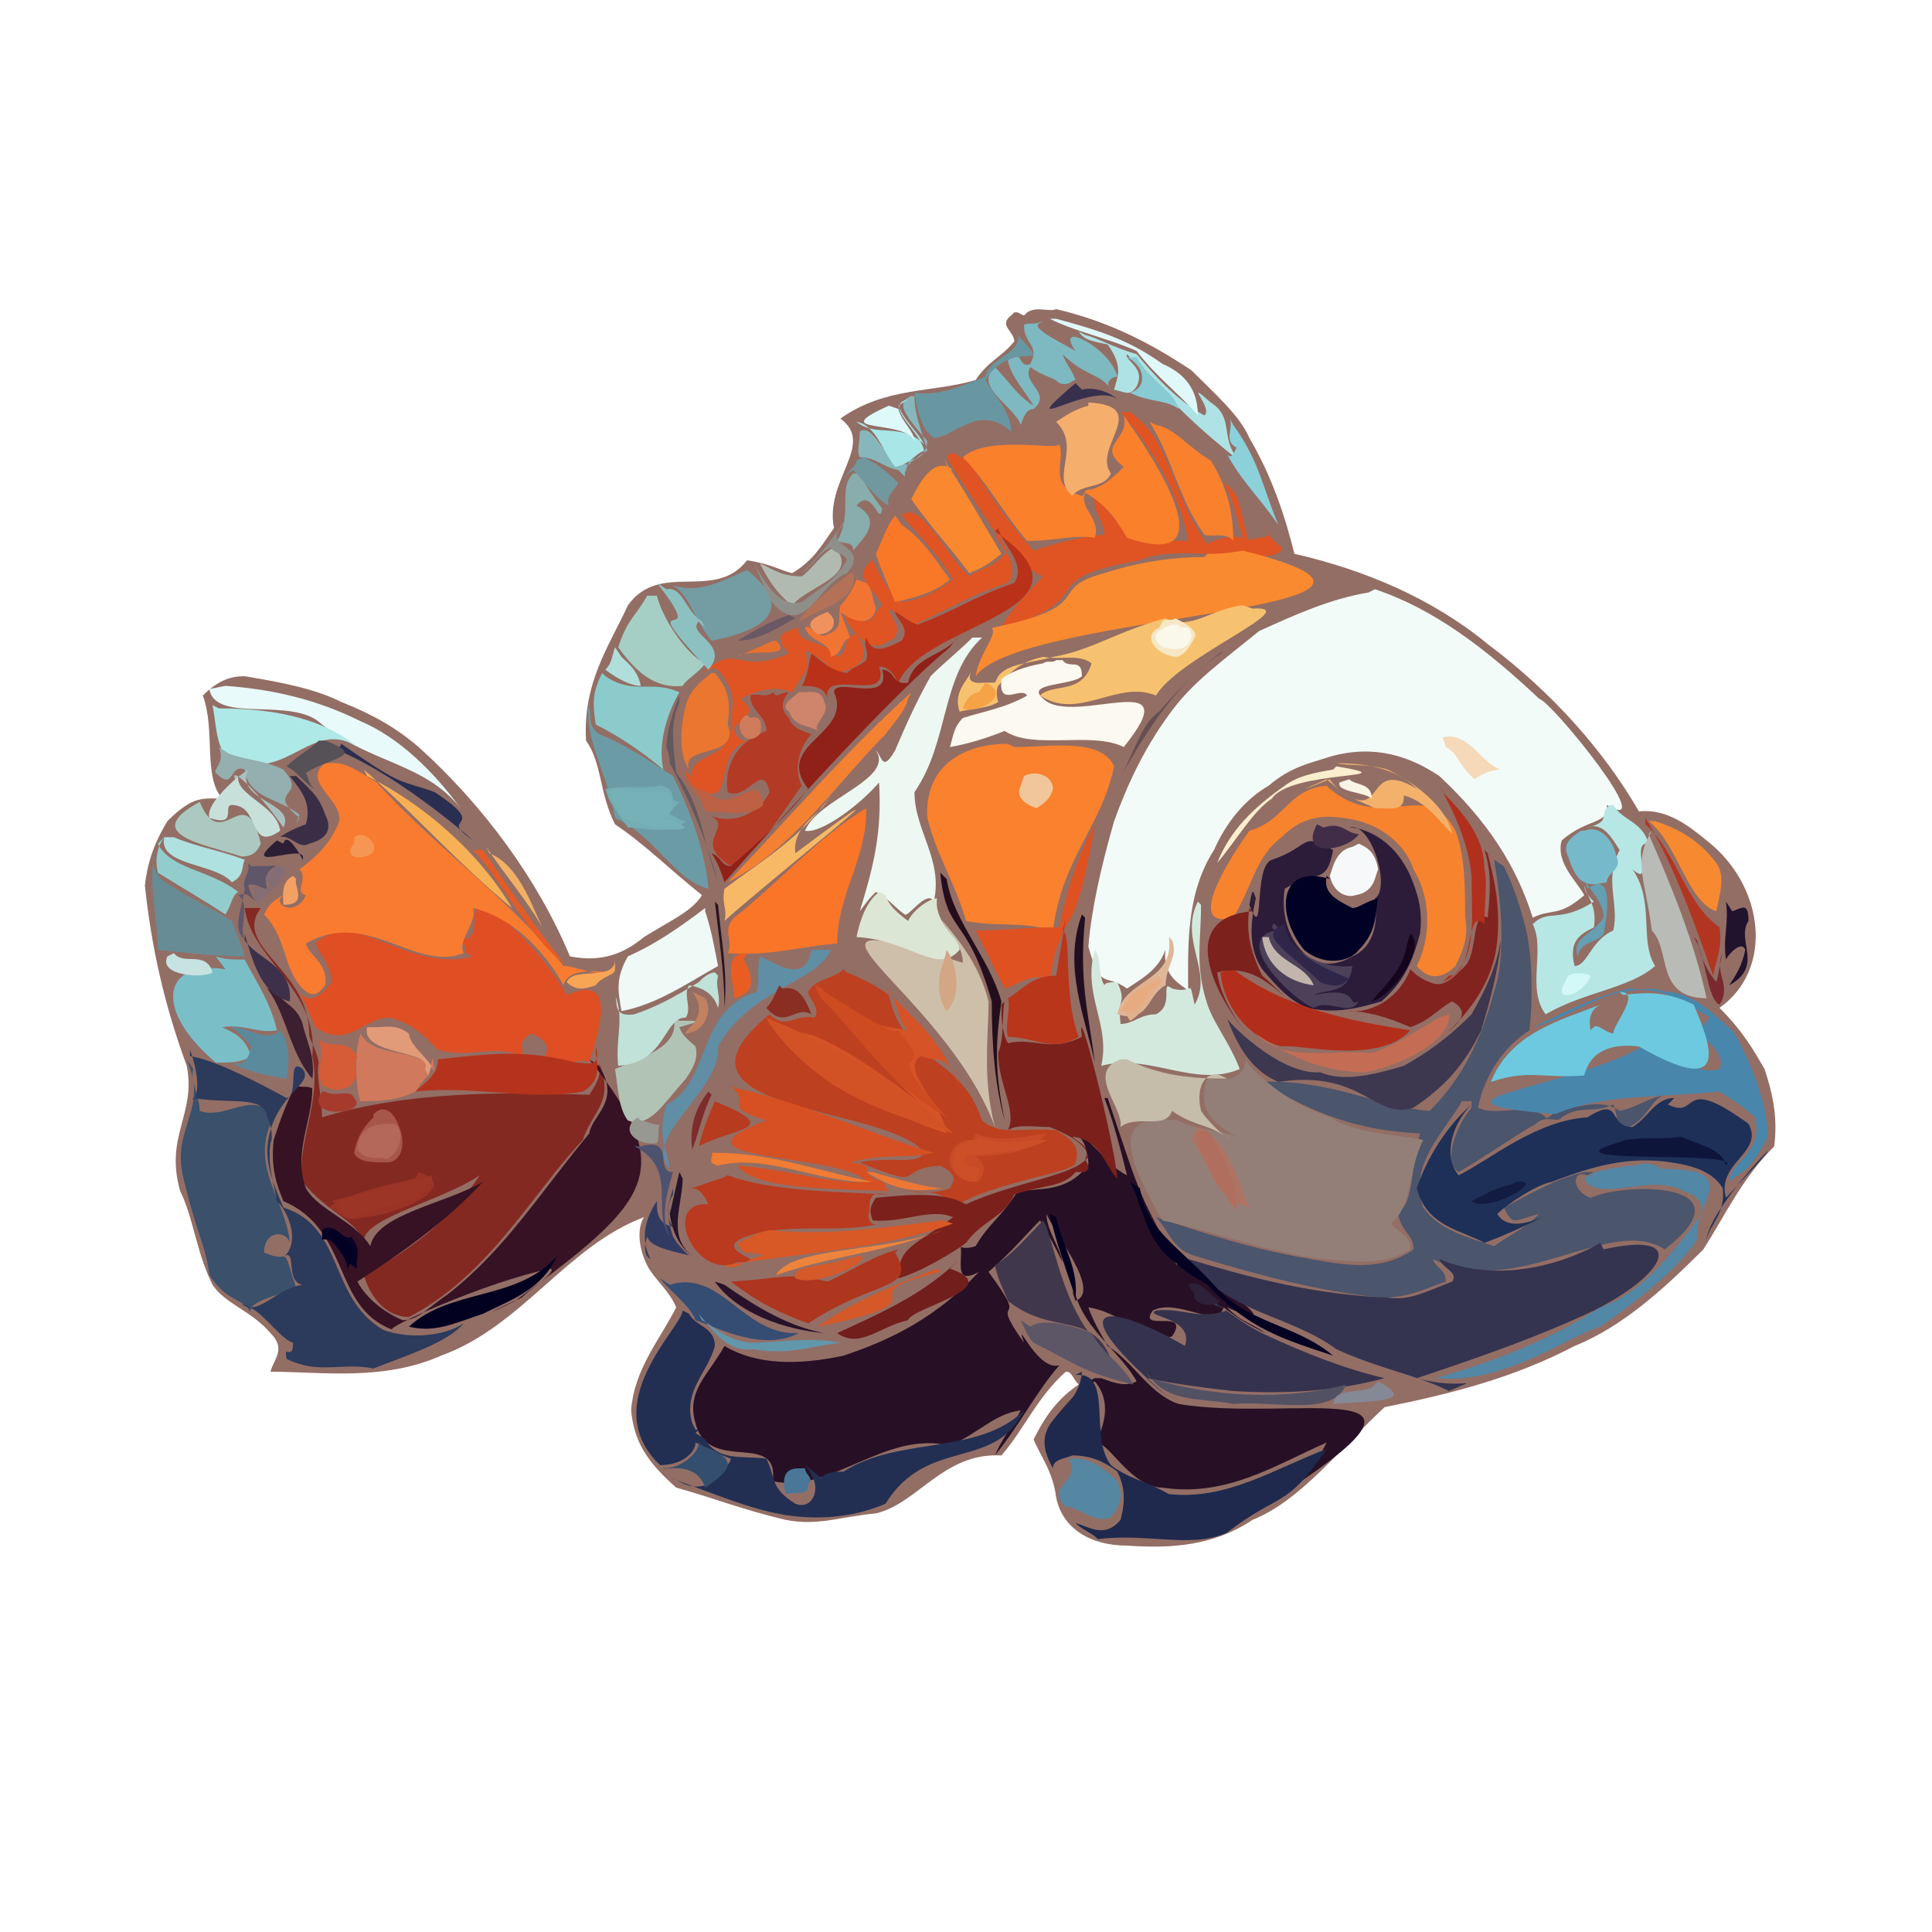 <svg xmlns="http://www.w3.org/2000/svg" width="600" height="600"><path fill="#936E65" d="M319 97c3-2 7 0 9-1 17 4 30 11 42 19 7 7 15 14 18 21 7 12 11 24 14 36 22 5 43 14 60 28 20 15 36 33 47 52 9-1 16 5 21 9 18 14 21 40 4 52 8 8 11 14 14 19 3 9 4 16 3 24-10 10-15 21-22 32-12 12-25 24-40 30-19 10-39 15-59 19-14 13-26 29-41 35-12 8-25 9-39 8-11 0-20-5-22-15-1-8-5-13-7-18 4-8 8-13 14-17-2-2-2-4-4-4-9 8-13 18-20 26-18-1-26 15-39 18-11 1-18 4-28 2-13-3-23-7-34-10-9-8-13-14-14-24 1-13 9-22 14-32-2-5-7-9-9-13-3-6-3-12-1-15-24 9-38 34-63 43-18 8-37 5-53 5 1-4 5-7 0-12-6-7-14-9-18-15-5-10-6-21-10-29-5-17 5-24 2-39-7-19-11-37-13-56 1-9 4-15 7-20 8-8 11-7 17-7-6-7-2-21-6-32 5-5 9-6 13-6 12 2 22 4 30 8 10 4 17 8 24 14 20 18 37 41 47 65 10 2 17-1 23-6 8-5 15-8 18-13-10-8-18-16-27-22-5-10-4-19-9-26-1-18 7-29 13-42 10-14 27-1 37-14 7 1 10 3 14 4 7-4 10-10 13-14-3-15 13-26 2-34 14-10 29-8 42-12 4-6 8-7 12-12 0-3-5-5-1-8l1-1h1l2 1"/><path fill="#F3FBF9" d="M425 184c-12 2-23 7-34 12-11 9-21 16-28 26-8 11-13 22-17 33-4 14-7 27-8 39 4 14 5 8 12 13 6-4 12-7 13-17-5 16 8 16 6 19 0-14-1-31 8-45 4-9 10-16 17-20 7-6 13-7 19-9 14-4 25 0 34 6 15 14 24 28 29 44 6-3 8 0 16-7-2-4-9-10-7-17 8-7 15-5 14-11 17 10-17-32-21-33-17-16-33-28-51-34"/><path fill="#271025" d="M343 341c3 8 5 16 7 24-8-4-10-12-19-14 3 1 5 2 6 5 1 4 2 7-1 8-6 6-13 5-20 6-5 8-9 10-13 17-6 2-7-2-8-4 8 1-2 18 9 12-13 14-27 21-42 26-14 3-27 3-37-3-5 9-12 14-9 24 4 16 26 2 24 18 18 4 35-16 55-11 9-4 14-10 22-11-2 4-6 9-8 14 8-10 13-20 20-28-7 2-14-16-11-7-12-17 3-3-11-22 7-6 11-11 16-16 3 5 5 9 7 13-1-5-5-10-5-15 3 7 17 24 9 27l-1-3 1 1c3 11 14 18 19 27-4 2-8 0-11-1h-2l-2 1c-4 4-9 9-13 15 5-6 9-12 15-15 6 7 2 16 0 19 4-1 11 14 21 14 20 3 35-7 51-14-4 8-9 14-17 18 64-41 6-24-29-30-9-3-14-13-22-18-3-5-5-9-6-12 12 2 18 12 26 9 6-9-11-1-6-8 8-4 20 6 22-1 5 4 9 6 13 8-4-3-7-3-12-8 27 12-21-21-15-12-13-26-10-17-22-53"/><path fill="#842922" d="M76 282c2 16 23 25 21 46 3 14-5 27-3 39 7 9 15 11 19 18 1-7 24-12 36-20-10 15-23 24-36 31 2 7 7 13 14 13 25-13 38-38 54-55 3-9 10-12 5-24 1 4-1 7-3 10-27-1-57-1-83 7 0-7-2-13-1-17-1-5-3-7-3-9 0-20-24-27-15-39"/><path fill="#4B556C" d="M464 267c2 12 4 29 0 41-4 15-10 27-20 37-15-1-31-10-53-9 18 10 30 15 50 16-3 11-2 23-7 24 1 7 5 7 5 12-10 7-21 5-32 3-18-3-33-8-48-13 4 4 5 10 12 12 20 6 38 11 58 13 9 0 14-3 20-5 0-4-3-4-4-7 26 13 55-14 72-3 27-21-12-21-23-16-6-2-6-9-1-7l2-1h-3c-9 2-17 7-25 11 3 6 3 4 11 2-5 5-10 7-14 10-9-3-17-5-22-12-5-13 7-24 12-33h3v2c-5 6-9 17-4 20 7-4 17-11 24-15 3-3 7 0 8-2 6-4 10-1 16-4 2 4 0 9 5 7 6-3 7-9 11-10-5 1-9 4-14 5-6-4-12-1-16-1s-6 4-7 3c-5-5-15 0-21-3 2-10 8-19 16-24 1-9 1-22-1-31-2-8-4-14-7-20"/><path fill="#937F78" d="M387 329c-1 8-9 6-12 6-4 11 4 15 9 18-8-3-13-2-18-5-22-3-16 12-5 31 18 4 33 10 50 12 11 1 19 2 27-3 0-5-4-5-6-8 7-6 5-16 10-26-11-2-21-2-29-7-11-4-18-9-25-16"/><path fill="#BD4020" d="M262 301c-3 3-9 3-11 7 0 2 4 5 2 8-7-1-9 4-14-1-38 31 37 28 48 43-2 4-11 1-20 3 22 9 10 2 25 1 6 3 4 5 3 7-5 2-10 1-14 1 7 0 13 0 15 5 12-8 39-11 38-14 2-6-3-8-6-10-11-1-17 2-23-3-7-21-24-17-29-39-4-3-8-5-13-7"/><path fill="#343451" d="M497 386c-14 8-34 12-50 5 1 3 6 4 4 7-8 3-13 6-20 5-23-1-42-6-62-12 12 17 31 17 46 28 13 6 25 8 35 13 11-5 4 0-10-4 21-7 38-13 55-21 22-11 30-25 3-19"/><path fill="#E04E23" d="M148 282c-2 3 2 10-6 10 6 3-1 3 5 5-15 4-27-6-40-8-5 1-7 2-9 4 1 3 5 7 5 12-3 4-7 8-11 2 3 4 4 8 6 12 10 7 15-3 23-3 8 2 12 7 15 10 10 3 17-2 26 2 1-3-2-4 3-7 11 4-1 11 6 8 6 3 9-1 12 1 3-10 9-28-7-21-7-12-16-21-24-27"/><path fill="#FA812E" d="M313 231c-14 0-26 7-25 23 3 12 9 21 12 32 10 2 17 0 27 3 3-23 15-32 19-51-4-9-20-6-31-6"/><path fill="#F97B30" d="M101 237c-8 6 7 12 4 19s-8 11-12 14c3 3-2 7 2 8-3 7-11 3-7 0-4 2-5 4-6 6 7 7 6 17 12 23 4 4 6 0 7-1 1-7-5-9-6-13 19-11 34 9 49 3-2-4 4-9 3-14 12 3 22 13 28 24 1-4 6-5 14-4-5 1-10-2-14-2-17-21-41-38-58-57-5-3-9-6-13-6"/><path fill="#DF5422" d="M348 128c10 11 19 27 21 40-9 0-12-2-18-1-4-5-8-9-11-14-1 6 3 9 3 13-9 1-16 3-22 5-9-10-15-19-20-28-4-1-5-4-7-1 6 10 13 20 19 29-5 6-8 5-12 8-7-6-15-24-21-19 6 7 12 13 16 20-7 5-10 6-16 7-5-4-7-9-9-13-7 5 1 9 3 14-3 3-2 4-5 5-4 0-5-3-7-4 0 3 2 6 4 8-4 0-3 7-6 7-3-5-13-4-12-9-8 2-6 4-3 8-17 7-15-4-27 6 2-1 3-2 5-1 5 6 5 9 4 16 1 13-14 9-12 18l-2-3v2c2 3 5 7 10 5 3-4 1-14 10-16-3 1-5-2-5-4 4-4 7-5 2-9 6-3 11-4 16-2 4-7 6-7 4-13 5 2 7 5 10 7 9-2 10-6 6-12 6 6 8 3 12 1 2-5-2-6-2-9 3 2 6 3 8 5 13-6 17-9 29-13 4-6-2-11-4-15 7 4 9 11 15 13-6 6-12 13-13 16 32-9 8-15 43-21 12-6 44 3 44-4-5-4-5-6-6-8 1 2 1 4 3 4-2 1-6 1-7 2-3-7-2-15-8-18 3 5 4 11 6 17-4-1-10 1-11 2-11-14-11-32-24-41"/><path fill="#361224" d="M186 331c7 11-2 15-3 21-15 18-26 36-44 50-6 4-9 8-14 8-7-3-12-8-14-12 14-9 28-19 39-31-12 7-33 10-35 20-5-8-16-11-20-18-4-11 2-21 2-31-2-1-4 0-5-1-3 5-5 11-7 17-1 9 1 14 3 19 21 9 15 33 34 40-4 0 29-15 49-19 2 1-6 6-9 9-11 5-12 6-2 1 42-31 51-40 23-75"/><path fill="#1E3058" d="M520 341c-6 0-8 6-13 9-8 0-3-10-14-3-16 1-30 13-40 18-5-6-2-16 4-22-8 7-14 17-17 26 3 12 14 13 21 17 8-3 14-6 20-9-6 3-13 5-16 0 3-3 12-9 17-10 13-5 24-8 37-6 7 1 13 3 16 8 1 8-4 11-5 16 1-12 38-47 6-13-3-11 12-14 7-23-22-16-15-1-25-6"/><path fill="#FA8A30" d="M374 173c-11 0-22 2-31 5-19 5-1 10-35 17 2 2-4 8-5 15 14-20 159-20 83-39-6 1-8 1-11 1"/><path fill="#222F53" d="M212 407c0 5-27 29-7 48 7 0 11-4 11-7 4 2 8 4 11 5-1 4-8 6-7 8-6 2-8-1-12-2 12 4 27 11 40 12 11 1 20-1 27-4 13-21 34-10 43-29-14 14-39 8-56 19-5 0-6 1-7 2-4-3-5-5-8-4 3-1 4 1 5 3 3 5 0 11-5 9-8-5-6-8-9-14-7-1-15 1-19-6l-3-2 1-1h-1l-1-2c-3-10 5-16 7-24 0-6-6-6-8-10"/><path fill="#3A506B" d="M58 329c7 16-5 21-1 37 4 17 7 21 8 30 6 9 11 7 13 12-2-4 10-6 14-8-5-15-1-7-10-11 0-7 7-7 8-3-1-13-13-24-5-39-6-9-15 1-23-2 0-5-3-9-2-13"/><path fill="#2C1C3A" d="M419 257c7-2 13 19 8 22 1 7 0 15-7 18-5 3-10 3-14 0-7-6-8-15-7-21 10-6 13-1 15-12-10-6-7-1-19 3-6 2-2 27-7 14 1-5 1-5 2-2-2 9-2 16 2 22 5 6 9 10 14 12 9 2 16 0 23-2 8-7 10-14 12-21 1-8-1-13-3-18-4-9-11-14-18-15"/><path fill="#2C3A5B" d="M59 326c5 14 0 17 1 15 12 2 22-1 23 6 1 2 2 6 1 8-1 7 1 12 2 18 5 5 7 15 1 18 6-5 1 7 7 8-8 1-14 10-19 6 6 1 12 11 16 12 0 6-3 0-2 5 10 5 17 1 27 3 10-4 23-8 28-14-6 4-17 5-25 2-17-10-12-32-31-38-3-7-5-12-5-18 1-17 15-20 11-25-5-4-1 8-5 9-11-6-23-12-30-13"/><path fill="#7C201B" d="M312 311c-1 5 0 11-2 16 0 10 6 18 3 24 3-2 8-1 13-1 5 2 11 5 12 9-3 6-23 8-38 15-7-4-18-3-28-2-2 3-2 4-1 7 9 1 18-4 25-1-12 9-17 9-17 19 7-2 17-8 21-11 5-7 12-8 15-15 8-3 15-2 19-7h3l1-1v-1l-1-2c2-4-2-5-4-7 9 1 10 9 14 13-1-12-13-59-11-44-10 5-15 0-23 2-2-4-2-8-2-12"/><path fill="#FA802C" d="M349 129c2 8-9 9 0 16-5 5-7 6-10 7-3 0-2 2-3 2-11-3-5-11-7-16-1 2-22-3-30 4 7 7 13 18 20 26 8 0 15-2 21-1 2-6-5-9-3-14 7 4 10 9 13 14 32 11 8-25 1-35"/><path fill="#F8832E" d="M412 244c-12 1-13 11-24 14-5 7-21 31-5 27 6-10 7-19 15-25 6-6 12-7 19-6 10 1 19 7 22 16 6 10 5 22 1 30 5 6 10 2 12 0 3-6 4-10 3-15 0-10 0-19-3-27-9-17-22 1-39-13"/><path fill="#35324D" d="M371 399c0 6 5 5 10 8-9 3-14-1-22 0-4 2 12 2 9 11-26-15-39-13-5 16-5-4-6-5-7-6 10 2 18 3 27 4 17 1 32 0 47-4-13-3-25-8-36-13-9-4-15-10-22-14"/><path fill="#4886AC" d="M506 307c-13 3-23 9-30 12 13-3 23-14 39-11 7 2 11 5 16 8-2 2-3 4-4 4 4 4 9 8 7 12-11 3-13-11-24-7-22 13-76 17-27 21 14-6 29-5 51-7 5 3 9 6 11 8 3 11-8 14-8 20 3-3 6-2 12-14 0-14-10-32-11-33-6-5-12-12-21-12-5-2-6 0-10-1"/><path fill="#ECF8F1" d="M302 198c-4 4-9 8-13 12-5 9-8 16-11 23-4 7-4 2-6 0 6 9-18 15-22 25 5 1 17-8 23-15 1 16-2 27-6 40 3-4 3-4 5-6 4 2 6 5 9 7 1 1 7-8 9-4 3-13-6-22-6-34 11-16 8-36 21-48"/><path fill="#1E294D" d="M336 426c-1 14-18 14-9 30 0-3 4-3 6-4 6 0 10 2 14 5 3 6 2 11 1 15-5 6-10 2-14 1 2 2 5 3 7 5 15-2 29 3 40-2 17-13 18-7 31-26-16 6-31 16-49 14-7-4-13-5-18-9-7-9 1-29-11-28"/><path fill="#B6E7E5" d="M500 250c-4 3 1 5-7 7 5-2 8 4 10 7-5 9 0 17-2 25-7 3-8 11-12 11-2-8 2-10 6-12 1-7-2-9-3-13 0 2 2 4 3 5-11 7-14 2-19 7 4 8-2 20 4 28 12-7 26-8 34-15-5-8 0-20-7-30 7 6-1-9 5-8-2-7-8-7-11-12"/><path fill="#F7C26F" d="M386 188c-10 1-16 8-24 4-15 4-23 10-35 12-7 2-14 2-17 6l-1 2h-3c-1 0-7 1-4-4-2 4-6 7-4 13 4-1 9-1 12-3 0 0-1-3 0-5 5-6 9-8 14-9 6 1 11-1 15 2-3 10-12 6-16 10 12 8 24-5 36 0 7-12 47-28 30-27"/><path fill="#FA7528" d="M269 251c-15 9-27 23-41 34-4 4 0 7-2 11 13 1 22-2 34-3 0-15 9-26 9-41"/><path fill="#6CC9DF" d="M503 308c7 0-2 10-2 13-4-1-5-4-7-1-1-5 1-7 3-8-13 5-28 9-34 24 12-4 16-1 29-2 2-8 9-10 17-9 28 16 23 1 17-13-8-4-14-4-22-3"/><path fill="#D65023" d="M227 337c7 7-4 6 11 11-35 13 25 10 31 19-10 1-25-4-40-5 6 8 32 7 49 8-4 0-2-2-4-3-9-3 0-5-10-6 11-3 18-1 26-3-20-6-39-15-61-20"/><path fill="#D4E9DE" d="M372 280c-6 12 5 22-1 32-2-9 0-3-7-5-4-3 1 5-5 8-5 0-7 3-11 3-1-9 2-6-1-13-1 0-4 0-4 1-2-3-1-9-3-11-4 14 5 23 2 36 15-4 29 7 43 1-3-8-8-14-10-20-4-12-2-20-2-31"/><path fill="#B93A1E" d="M224 366c-4 1-8 3-10 3l-1 2 1-2c3 0 4 1 6 5-15-1-4 24 9 18 14 0-13-4 6-9 13-3 27 0 38-3-2 1-4-1-3-4 0-5 1-6 6-5-18-1-36-1-50-6"/><path fill="#CEBFAA" d="M291 282c1 6 8 10 8 17-66-21-6 8 10 51-4-15-2-28-2-39-3-12-10-20-16-27"/><path fill="#FBF9F0" d="M328 205c-1 1-3 0-4 1-6 1-11 3-13 5-1 9 6 2 8 5-7 4-14 5-20 7-3 3-3 6-4 9 6-1 12-3 17-5 9 6 27 0 37 5 21-26-16-6-25-15-6-5 9-4 12-7 0-6-4-2-6-5"/><path fill="#6B9CA6" d="M183 218c-2 11 6 23 8 36 13 6 18 19 29 22-1-12-6-25-11-35-8-5-15-10-23-13-4-3-2-6-3-8"/><path fill="#B33A24" d="M240 215c-2 2-5 0-7 1 0 5 5 6 5 11-11 4-13 13-12 19 6 3 11-10 13 0-4 8-13 10-19 7 9 4-6 8 7 16 10-6 14-14 22-25-3-6 0-13 3-16-3-1-6-2-7-5-6-6 5-10-4-7"/><path fill="#D55326" d="M253 306c13 14 19 24 32 36-57-44-48-9 9 10-1-9-15-20-8-24 5 2 9-1 12 10-6-16-13-20-23-31 4 2 3 9 7 13-12-2-14-2-27-13"/><path fill="#3D3750" d="M466 292c-1 8-5 16-9 23-8 8-14 12-21 16-10 3-19 5-26 2-13 1-30-17-29-17 4 11 9 17 16 20 26-4 30 12 42 8 12-8 17-16 21-24 3-10 5-18 6-26"/><path fill="#7ABEC8" d="M70 301c-19-3-23 12-3 29 5 0 8 0 11-2-2-6-5-7-9-9 7-1 11 2 17 1-2-9-7-16-10-22-4 0-6 0-9-1"/><path fill="#B93119" d="M310 164c1 5 9 11 5 17-14 5-17 8-30 13-3-1-5-3-7-4 0 2 5 5 2 9-6 3-9 4-11-1-1 3 1 4 0 7-2 2-4 2-6 4-6-1-8-4-11-6-1 3-1 7-3 10 3 0 7 0 8 4-2-10 20 2 16-10 4 0 5 4 6 5 8-19 66-22 30-47"/><path fill="#B32E1A" d="M379 302c1 10 8 20 19 23 5-1 30 6 40-5-19-3-39-7-55-19"/><path fill="#5287A6" d="M506 362c-5 1-10 1-14 4 4 8 21-2 31 4 7 2 6 7 4 9-9 12-18 23-30 27-17 11-34 17-51 22 21 2 41-13 51-16 13-9 25-19 30-27-1-12 15-22-11-22-3-2-6-2-8-1"/><path fill="#B5331C" d="M185 325c2 7-3 5-6 5-16-4-25-3-43-1 0 5-4 7-7 10 19-2 35 3 52 0 5-3 5-7 4-12"/><path fill="#EFF9F6" d="M219 282c-8 6-15 11-24 15-4 7-3 11-2 17 11-2 21-9 30-14-1-5-2-11-4-17"/><path fill="#010025" d="M413 273c-16-5-17 11-8 22 6 5 14 4 17 0 6-6 5-12 6-16-4 1-6 3-8 3-6-3-9-5-8-10"/><path fill="#822320" d="M461 264c2 6 2 12 1 21-5-3-3 11-7 15s-7 7-11 5c-3-1-5-3-6-4-3 8-11 14-20 13 7 0 13 2 20 5 6-2 9-6 13-8 7 4 0 8-3 11 9-8 16-18 17-30 1-11-1-19-3-27"/><path fill="#AE351E" d="M279 388c-8 2-15 7-22 10-13-3-13-1-30 0 9 7 16 10 24 13 21-14 34-10 27-22"/><path fill="#41374C" d="M324 379c-5 5-9 10-15 14 1 5 3 8 4 11 14 11 26 3 32 18-13-13-15-25-20-41"/><path fill="#C5BCA9" d="M348 329c-11 4 1 15 0 21 5-4 14 1 16-5 7 5 12 4 18 9-3-2-7-6-9-9-2-8 2-14 8-10-11 0-21-1-31-6"/><path fill="#D35225" d="M238 316c21 9 39 18 58 36-13-4-26-8-37-15-9-6-15-12-20-19"/><path fill="#8BCBCC" d="M187 209c-3 6-3 9-2 16 8 4 15 9 21 14-2-9 2-19 5-24-9-4-14 1-23-5"/><path fill="#F9882F" d="M293 142c1 2 1 4 3 4-6-5-11 5-13 9 7 10 13 16 18 23 5-2 6-3 10-6-6-10-11-19-17-28"/><path fill="#E8FAFA" d="M65 214c2 11 26 2 35 11 15 12 32 12 43 26-8-11-19-22-31-27-14-7-28-10-42-11"/><path fill="#DF5121" d="M338 260c-4 8-7 18-9 28-12 0-18 1-26 1l9 18c4-1 8-5 14-3 5-26 7-7 14-48"/><path fill="#902118" d="M298 197c-4 7-14 6-16 15-5 1-4-4-8-4 3 11-15 2-15 7 6 13-19 16-8 30-8 10-16 17-24 24-3 0-3-3-6-4 2 3 3 6 4 9 23-26 52-58 70-73"/><path fill="#678C95" d="M48 264c-2 12 1 21 1 31 10 1 18 2 27 2-1-4-3-8-4-11-8-5-15-8-22-13-2-3-3-4-2-7"/><path fill="#7EB8C0" d="M323 100c-2 1-4 0-5 1 0 6 5 6 2 12-4 2-3-7-7-1 1 5 5 9 8 14-5-3-8-8-12-12-7 6 6 12 8 18 1-3 2-5 4-5 6-5-4-8-1-13 4 3 7 3 9 5 3 1 4-1 5-1-1-3-3-5-4-8 7 7 12 6 15 11-2-2 0-4 2-4-2-9-20-18-13-8-5-3-16-8-10-9"/><path fill="#B9361B" d="m331 285-3 18c-8 0-11 5-15 7 1 3-1 8 0 12 8 0 14 5 22 0-5-13-2-32-5-33"/><path fill="#AFE9E7" d="M66 219c1 5 1 10 3 14 18 14 27-11 42-1-12-10-29-12-43-12"/><path fill="#B1C3B5" d="M209 316c3 9-11 13-18 16 1 6 1 12 4 16 7 2 10-4 18-13 2-3 4-6 3-10-2-2-4-3-5-6 7-2 7-2 0-2"/><path fill="#B9BCB6" d="M513 258c-6 10-2 15 0 31 6 6 1 21 17 21-4-18-11-35-18-51"/><path fill="#F6AE6D" d="M338 126c-4 1-7 3-10 5 8 8-2 17 5 23 3-4 10-2 12-7-6-8 13-21-7-22"/><path fill="#4C4159" d="M395 288c1-3 1 1 3 0 4 9 14 13 22 12-1 9-8 7-12 9 15-3 10 4 14 2-3 5-9-1-14 2-6-2-26-21-12-24"/><path fill="#749CA3" d="M232 177c-9 4-16 8-25 4 7 2 8 11 14 18 15-3 27-9 11-22"/><path fill="#F9812E" d="M357 131c7 11 9 24 17 35 1 1 7-1 9 2 0-9-2-17-7-25-7-4-11-10-17-11"/><path fill="#608EA5" d="M252 295c-2 11-11 4-16 2-1 4 0 7-1 11-19 6-14 28-28 35-3 10 0 13 1 20-9-10 16-24 15-38 10-18 31-20 35-30"/><path fill="#A5CFC4" d="M201 185c-4 7-6 7-9 16 5 7 11 13 20 12 1-2 5-4 7-7-5-2-13-13-15-21"/><path fill="#CE4B22" d="M253 306c14 9 25 16 26 14 14 17-9 0 15 27-20-12-26-24-39-37"/><path fill="#6997A1" d="M316 103c2 7-9 8-10 14-8 3-14 6-22 5 1 6 2 11 6 14 6 0 14-11 24-2 0-6-5-11-8-16 9-14 22-1 10-14"/><path fill="#D85826" d="M293 379c-18 2-35 5-54 3-5 1-7 3-10 4 2 5 5 2 8 4-6 1-8 5-12 3 24-4 49-5 71-13"/><path fill="#F97828" d="M278 160c-3 4-4 8-6 12 2 6 4 10 6 15 8-2 12-3 17-7-5-7-9-13-15-17"/><path fill="#DCE6D4" d="M273 277c-4 3-6 9-7 14 17 1 25 12 32 4 0-4-8-8-7-16-2 0-7 3-9 7-4-3-6-5-7-8"/><path fill="#EA762F" d="M221 209c-4 3-7 6-8 10-2 8-2 16 1 20-3-8 16-3 12-14 1-8 0-11-4-16"/><path fill="#D1795C" d="M113 319c-4 6-2 22-1 23 5 0 11 0 17-3 2-3 3-4 4-5 2-7 1-7 2-1-4-8-19-4-23-12"/><path fill="#F48131" d="M283 215c-21 19-38 39-57 59 20-10 35-32 49-46 3-4 6-7 7-11"/><path fill="#C0E2D8" d="M222 302c-2 0-4 2-5 3-8 5-14 8-20 10-7 1-5-4-6-6 3 7 0 14 1 22 15-1 14-15 21-15 2-3-1-7 1-10 6 1 8 4 9 7 1-4-1-6 0-10"/><path fill="#5C5666" d="M317 410c1 2 2 5 4 7 14 7 15 9 31 13-4-7-9-9-13-16-5-2-15-5-19-2"/><path fill="#74ADB4" d="M188 245c6-1 12 0 17-1 6 1 2 5 6 5-2 2-3 4-5 4 4-1 6 4 8 1-5 6-13 3-19 3-3-4-5-7-6-9"/><path fill="#9A3326" d="M130 364c15 5-10 14-17 14-7 2-7-2-11-3 8-5 18-7 27-9"/><path fill="#5587A2" d="M332 453c4 8-8 8-1 15 2-1 10 6 14 3 3-3 4-7 2-11-5-5-9-7-13-7"/><path fill="#354D72" d="M205 397c3 4 9 8 11 13 6 2 21 10 32 4-17 1-24-20-40-15"/><path fill="#C46D54" d="M447 316c-7 4-14 9-21 11-15-1-27 3-36-6 10 7 21 12 34 12 11-2 27-10 26-18"/><path fill="#ABC9C0" d="M64 248c-22 11-1 14 11 18 4 0 5-2 6-4-5-21-12 4-19-13"/><path fill="#7D211D" d="M389 283c-24 2-12 26-1 39-5-6-9-13-10-20 16-4 21 13 33 13-8 0-13-7-19-12-4-8-5-14-4-21"/><path fill="#F78A31" d="M512 255c9 7 12 25 21 28 1-5 3-11 0-15-6-8-13-11-19-13"/><path fill="#711E1C" d="M298 391c-11 11-25 17-38 23 7 5 13-2 22-4 1-4 31-10 13-16"/><path fill="#F8B966" d="M258 247c-9 13-21 20-33 29-1 5 1 6 0 10 12-11 70-57 22-21-1-8 7-12 9-15"/><path fill="#C84A26" d="m302 354 1-2c7 3 15 1 22 0-5 7-18 7-22 7 0 1 5 2 1 8-9 1-13-10-4-13"/><path fill="#030120" d="M173 390c-12 14-33 10-46 22 8 2 14-1 23-4 8-4 17-7 22-16"/><path fill="#75B9CA" d="M491 258c-3 2-6 4-4 8 3 10 7 9 12 8 0-3 5-4 3-8-1-5-5-10-10-8"/><path fill="#92CCCD" d="M51 260c-2 3-3 6-2 11 8 5 15 9 21 13 2-3 2-6 4-7-9-7-21-7-25-15"/><path fill="#0D153B" d="M505 354c6-1 12 0 17-1 7 3 13 4 14 9 6-5-58 0-34-7"/><path fill="#AFE2E4" d="M335 103c2 3 5 3 9 4 5 7 3 10 2 14 4 1 5 2 7-1 3-6-4-8-3-10 15 16 22 23 36 34-8-7-2-14-10-19-9-8 1 2-2 4-9-5-16-13-21-19-7-2-12-5-16-6"/><path fill="#AE7363" d="M372 350c9 3 13 18 16 25-12-3-12-14-18-21"/><path fill="#A75649" d="M116 346c4-4 7 1 8 4 2 5 1 11-4 11-4 0-9 0-10-3 1-6 4-9 6-11"/><path fill="#77B1B8" d="M189 246c1 3 3 5 4 8 8 2 15 5 20 3-1 0-4-4-8-2 6-4 4-6 2-9-6 0-11 0-16-1"/><path fill="#9D3526" d="M132 366c-10 2-20 5-29 7 4 2 4 7 7 5 9-4 26-5 24-13"/><path fill="#B1BAB0" d="M259 170c-4 2-7 7-10 9-7 0-10-3-13-4 3 6 6 10 10 13 5-6 20-9 14-17"/><path fill="#525164" d="M356 426c6 10 17 8 27 10 14-1 31 4 35-6-19 5-41 4-61-2"/><path fill="#F7F8F9" d="M420 263c-5 1-6 6-7 9 1 5 5 7 8 6 6-1 6-6 7-8-1-6-4-7-6-8"/><path fill="#93AFAF" d="M68 232c2 5-2 7-1 8 6 6 4-3 9-1 1 9 11 9 17 14l-1 3 1-2c-11-9 3-6-5-15-6-3-12-3-17-5"/><path fill="#5B8A9D" d="M71 318c2 2 5 4 7 7-1 5-3 6-6 5 5 3 11 4 17 5 1-6 1-11-2-15-4 4-10-1-15-1"/><path fill="#C8E0DA" d="M73 242c-2 2-9 8-8 12 9 3 4-4 7-4 9 0 5 15 15 8-1-8-14-11-13-17"/><path fill="#040122" d="M351 367c4 8 5 19 14 25 4 4 7 5 10 7 13 14 24 17 39 22-12-10-27-10-37-22-11-12-21-17-23-30"/><path fill="#AFE1E1" d="M51 260c-2 9 16 8 21 14 4-2 3-5 4-7-8-3-15-4-22-7"/><path fill="#F27433" d="M266 180c-1 3-3 6-5 8-1 5 1 7-4 9-3 2-6-4-7-2 2 5 8 4 8 9 4-1 3-5 6-6-1-3-2-5-3-8 5 4 10 4 11-1-1-3-1-6-3-8"/><path fill="#F8B054" d="M113 239c15 13 29 29 46 43-10-17-27-32-45-41"/><path fill="#D55C37" d="M99 323c2 4-1 10 1 14 2 1 4 2 7 1 6-2 2-7 4-10-3-5-7-3-10-4"/><path fill="#89ACAC" d="M265 147c-5 5 0 12-5 21 2 1 5 0 5 3 2-3 10-9 1-14 5-6 7 7 8 1-3-4-5-7-7-11"/><path fill="#B23522" d="M511 254c9 15 15 32 21 49 1-5 3-9 2-15-11-8-13-23-23-32"/><path fill="#B12F1D" d="M447 244c5 9 9 18 10 28 0 13 2 26-7 32l-2 1 2-2c8 0 5-22 11-16 0-7 1-13 0-17 0-9-5-16-13-24"/><path fill="#E0F8F9" d="M326 99c8 4 18 6 27 10 6 8 14 14 19 20 0-8-4-13-11-16-11-8-22-11-33-14"/><path fill="#AF6E5E" d="M371 352c2 7 8 18 13 24 1-9-5-18-9-25"/><path fill="#CD4F28" d="M303 354c-9 0-10 13 0 13 5-9-6-1-3-8 7-1 19-1 25-5-7 0-14 2-21-1"/><path fill="#B63B1F" d="M223 340c-3 6-5 12-6 16 11-6 27-5 5-14"/><path fill="#3A2E46" d="M90 241c3 4 7 8 5 15-3 1-7 3-8 4 3-1 6 4 9 2 8-2 6-7 5-9-2-6-5-8-9-12"/><path fill="#6297AB" d="M217 408c5 6 9 12 17 11 11 2 18-1 27-2-10-2-19 0-28 0-8-1-11-5-15-7"/><path fill="#240E1D" d="M292 271c2 20 8 12 16 40 0 14 1 26 4 37-3-15-3-23-1-37-4-14-15-25-17-38"/><path fill="#CE856B" d="M248 215c-2 2-6 4-3 6 2 5 6 4 9 6-2-2 4-5 2-9-1-4-4-3-7-3"/><path fill="#8CD0DA" d="M382 130c1 3-2 7 2 9-2 5-3 2-4 0 5 10 10 14 17 24-5-12-6-20-14-31"/><path fill="#F17C33" d="M221 358c1 1-2 3 2 4 15-4 33 6 48 5-16-3-31-9-49-9"/><path fill="#DFB798" d="M363 291c2 14-14 13-16 24 10 3 9-6 15-9 0-6 4-9 2-14"/><path fill="#F6E7C5" d="M361 193c1-1 3 0 4-1 4 2 7 4 6 6-2 4-4 6-6 6-7-1-10-7-5-9"/><path fill="#30264A" d="M399 287c-10 3 3 10 11 18 5 2 7 1 9-1-6-3-17-6-20-16"/><path fill="#B3685A" d="M120 349c-4 0-9 2-9 8 3 4 7 2 9 3 6-3 5-11 2-11"/><path fill="#3C1F31" d="M83 307c6 8 7 20 14 28 1-7-2-12-3-17-2-6-6-6-8-10"/><path fill="#D45828" d="M291 394c-13 5-26 10-37 18 44-9 5-9 38-17"/><path fill="#2A2E50" d="M105 233c14 6 29 17 42 28-12-8 6-3-12-15-11-4-9-1-29-15"/><path fill="#F3B16C" d="M413 237h1c9 0 19 1 26 8-18-11-8 15-28-3-9 4-9 4 1 0 3 5 10 7 14 9 6 0 9 1 9-4 7 2 11 8 15 12-2-9-12-16-20-20-7-2-12-1-16-2"/><path fill="#8DC1C1" d="M204 181c18 23-10-1 16 27 7-8-7-11-3-15l2 2-1-2c-5-3-6-11-11-10"/><path fill="#FAEECF" d="M414 239c-6 1-11 2-15 5-10 7-17 14-21 24 6-7 11-16 17-20 6-9 44-6 20-10"/><path fill="#F5D9B9" d="M448 229c8-2 12 8 18 10-3 0-7 2-8 3-5-4-5-8-9-10"/><path fill="#BD6043" d="M211 237c0 6 7 9 8 15 7 0 14 2 18-2-1-12-10 4-17-4-5-1-8-5-9-7"/><path fill="#E19B78" d="M114 319c-2 9 21 7 18 13l1 2 1-3c-2-3-7-7-7-10-4-3-7-2-10-2"/><path fill="#21122D" d="M536 280c1 7-1 11 0 18 1-2 5-6 6-3-1 5-3 8-5 11 11-6 2-14 6-20 0-6-2-4-5-3"/><path fill="#71979F" d="M266 143c0 3-5 3-3 8-1-3 0-4 2-5 4 4 7 9 11 11-1-3 2-5 3-7-4-4-8-7-11-8"/><path fill="#87B7BC" d="M283 123c-5 2-2 6 5 14-1 10-12 3-5 7-8 2-11-13-16-10 0 4-1 6 0 8 5 0 7 3 12 4l2 2v-1l1-3c2-1 4-3 6-4-2-7-4-11-4-17"/><path fill="#8A2D23" d="M242 306c-1 2-2 5-4 7 6 7 9-1 14 2-2-5-4-9-9-8"/><path fill="#210E21" d="M336 284c-6 16 1 32 4 46-2-16-5-25-3-45"/><path fill="#A8E6E7" d="M279 126c2 5 6 8 8 12-7-7-15-2-21-7 6 1 8 9 12 14 5-1 6-4 9-5-1-6-13-14-5-16"/><path fill="#344E6F" d="M217 448c0 3-5 8-11 8-1 1 10-3 13 6 9-6 10-9-1-13"/><path fill="#3D304B" d="M76 290c3 11 6 19 14 21 1-11-10-13-14-19"/><path fill="#8F8F8A" d="M262 162c-3 5-8 11-13 16 3-2 5-6 9-8 1 2 5 2 5 4-4 7-9 9-14 13-8 2-12-8-15-12 3 5 4 12 9 15 8 5 12-9 20-12 8-9-9-8-1-15"/><path fill="#F2C69B" d="M318 241c4-2 9 0 9 4-1 4-4 5-5 6-6-2-6-5-5-7"/><path fill="#B37257" d="M264 178c-6 5-12 9-16 15 7-4 19-7 17-15"/><path fill="#565057" d="M99 230c-3 3-7 5-10 8 4 2 6 6 9 7-2-1-2-3-3-5 8-5 19-5 6-10"/><path fill="#E2B08A" d="M360 303c2 1-5 12-9 14-5-6 3-11 6-13"/><path fill="#DEF9FA" d="M276 126c-20 9 5 4 8 11 0-3-4-6-5-10"/><path fill="#E45B25" d="M147 264c10 11 17 27 29 36-10-12-17-23-26-36"/><path fill="#D55929" d="M263 391c-5 2-18 2-16 6 7 3 25-6 20-7"/><path fill="#D3A685" d="M294 295c3 4 5 14 0 19-3-4-3-11-1-15"/><path fill="#412D48" d="M409 256c-6 11 10 8 13 3-4 0-5-4-11-2"/><path fill="#313B62" d="M209 369c-1 4-3 8 0 12-5-1-5-5-5-8-4 6-5 12-2 18-2-1-2-4-1-7 1 4 11 5 13 6-2-2-4-4-5-6-2-6-2-10 0-13"/><path fill="#C6E2E1" d="M52 297c-3 6 11 7 14 5-2-7-9-2-12-6"/><path fill="#88CBD2" d="M350 111c5 2 7 9 1 11 6 3 11 2 15 5-1-5-9-9-13-16"/><path fill="#080225" d="M100 382c4-3 7 4 9 2 4 5 1 7 2 10-6-3-6-10-11-9"/><path fill="#F9F8EB" d="M364 194c-3 1-8 3-3 7 4 1 8 1 9-3 0-5-4-2-4-4"/><path fill="#649FB3" d="M492 273c2 4 6 7 6 12-4 6-10 6-8 12 1-5 6-4 8-7 2-10 2-19-5-14"/><path fill="#EA5D22" d="M232 296c-8 0-4 9-4 14 8-2 5-8 3-12"/><path fill="#C2B5AD" d="M392 291c1 9 8 14 16 15-3-7-12-7-14-15"/><path fill="#4D526F" d="M197 356c14 7 5 20 11 28-3-6-1-13 1-20-6 0 1-11-10-8"/><path fill="#858995" d="M426 431c-6 2-11 0-12 5 16-1 25-1 14-7"/><path fill="#15041B" d="M438 290c5 4-5 19-12 21 4-5 10-10 11-18"/><path fill="#27112B" d="M222 398c7 10 22 15 34 16-11-2-21-8-31-15"/><path fill="#62585D" d="M211 216c-2 5-4 11-4 16 1 3 1 4 1 5 7 13 12 26 15 37-5-13-5-24-13-34-1-9-2-15 1-22"/><path fill="#38314E" d="M334 119c-21 18 5-1 13 5-2-2-7-4-11-3"/><path fill="#B0DEDB" d="M191 201c-1 3-1 5-3 7 4 3 8 5 11 5-1-5-4-7-6-9"/><path fill="#4A7798" d="M248 456c-5 0-5 4-4 8 4-1 7 1 7-3 2-2-1-3-1-5"/><path fill="#979892" d="M198 347c-6 4 0 9 6 8 1-2 0-4 1-6-1 1-4-1-6-1"/><path fill="#121B42" d="M471 367c10-1-9 10-14 6 4-2 7-4 12-5"/><path fill="#060020" d="M326 377c2 9 5 17 8 26 1-9-4-16-6-25"/><path fill="#EE843C" d="M293 382c-18 7-47 5-52 14 17-6 33-7 49-13"/><path fill="#5F566A" d="M77 268c1 3-2 5-1 8-1 7-4 12 0 16-2-4 2-11-2-14 4-1 3 1 6 2-2-1-2-3-3-5 2-1 4 1 6 1-3-9 11-7-5-7"/><path fill="#A63A2D" d="M100 339c-6 9 15 7 10 2-1-3-6 0-9-2"/><path fill="#654E52" d="M380 202c-7 5-14 12-20 19-6 4-8 14-13 22 7-12 16-29 32-40"/><path fill="#F6A247" d="M306 212c9 4-3 10-7 8 1-3 3-5 5-5"/><path fill="#F8A655" d="M191 298c0 7-13 2-15 7 3 3 6 2 9 1 2-3 6-3 6-5"/><path fill="#2C1E34" d="M86 261c-13 11 10 0 8 6-1-2-5-9-6-5"/><path fill="#C28262" d="M215 308c6 8-3 12-2 13 7-1 8-8 6-11"/><path fill="#E7AB7F" d="M361 304c-5 2-10 4-13 10 8 2 6-6 12-8"/><path fill="#F2B064" d="M151 263c6 9 13 17 18 26-3-5-7-20-17-24"/><path fill="#6A5964" d="M245 191c-6 2-11 5-16 8 7 0 14-5 18-7"/><path fill="#D2F9F7" d="M487 303c2-1 5-1 7 0-2 6-12 9-8 2"/><path fill="#856D76" d="M86 269c-4 4-5 3-1 7-4 0-6 0-6-2 0 3 0 5 1 7 3-4 11-9 8-12"/><path fill="#D07B5C" d="M232 222c-5 2-1 11 4 6 1-4 0-6-3-5"/><path fill="#F69653" d="M110 260c4-3 10 5 3 6-3 1-6-1-3-4"/><path fill="#7D2C2B" d="M220 339c-4 5-6 11-5 18 2-5 3-11 6-17"/><path fill="#A9C2BF" d="M73 242c-2-5 9 6 15 15 4-8-15-8-11-18"/><path fill="#F0925E" d="M257 190c-2 1-9 3-3 7 5 0 6-4 4-6"/><path fill="#79292F" d="M526 291c4 6 4 19 8 21 4-6-2-10 1-16-1 3-1 6-2 9-4-5-5-9-6-13"/><path fill="#ED7836" d="M269 364c7 4 12 7 24 5-5 0-15-3-22-5"/><path fill="#F3A063" d="M91 272c-4 2-3 7-3 9 8 0 3-6 4-8"/><path fill="#040023" d="M101 383c2 1 6 6 7 11 4-8 0-9-4-12"/><path fill="#271422" d="M222 280c1 9 3 22 3 33 1-11-1-21-2-32"/><path fill="#EA702E" d="M240 199c-4 2-7 3-11 5 3-3 18 1 12-5"/><path fill="#2D2039" d="M369 399c4-2 7 4 10 5-4 3-9 0-8-2"/><path fill="#26142A" d="M211 364c-1 4-2 9-3 13 1 7 4 11 7 13-8-6-3-16-3-24"/><path fill="#F9F4E5" d="M416 243c-1 3 8 3 10 5 0-5-5-4-7-6"/></svg>